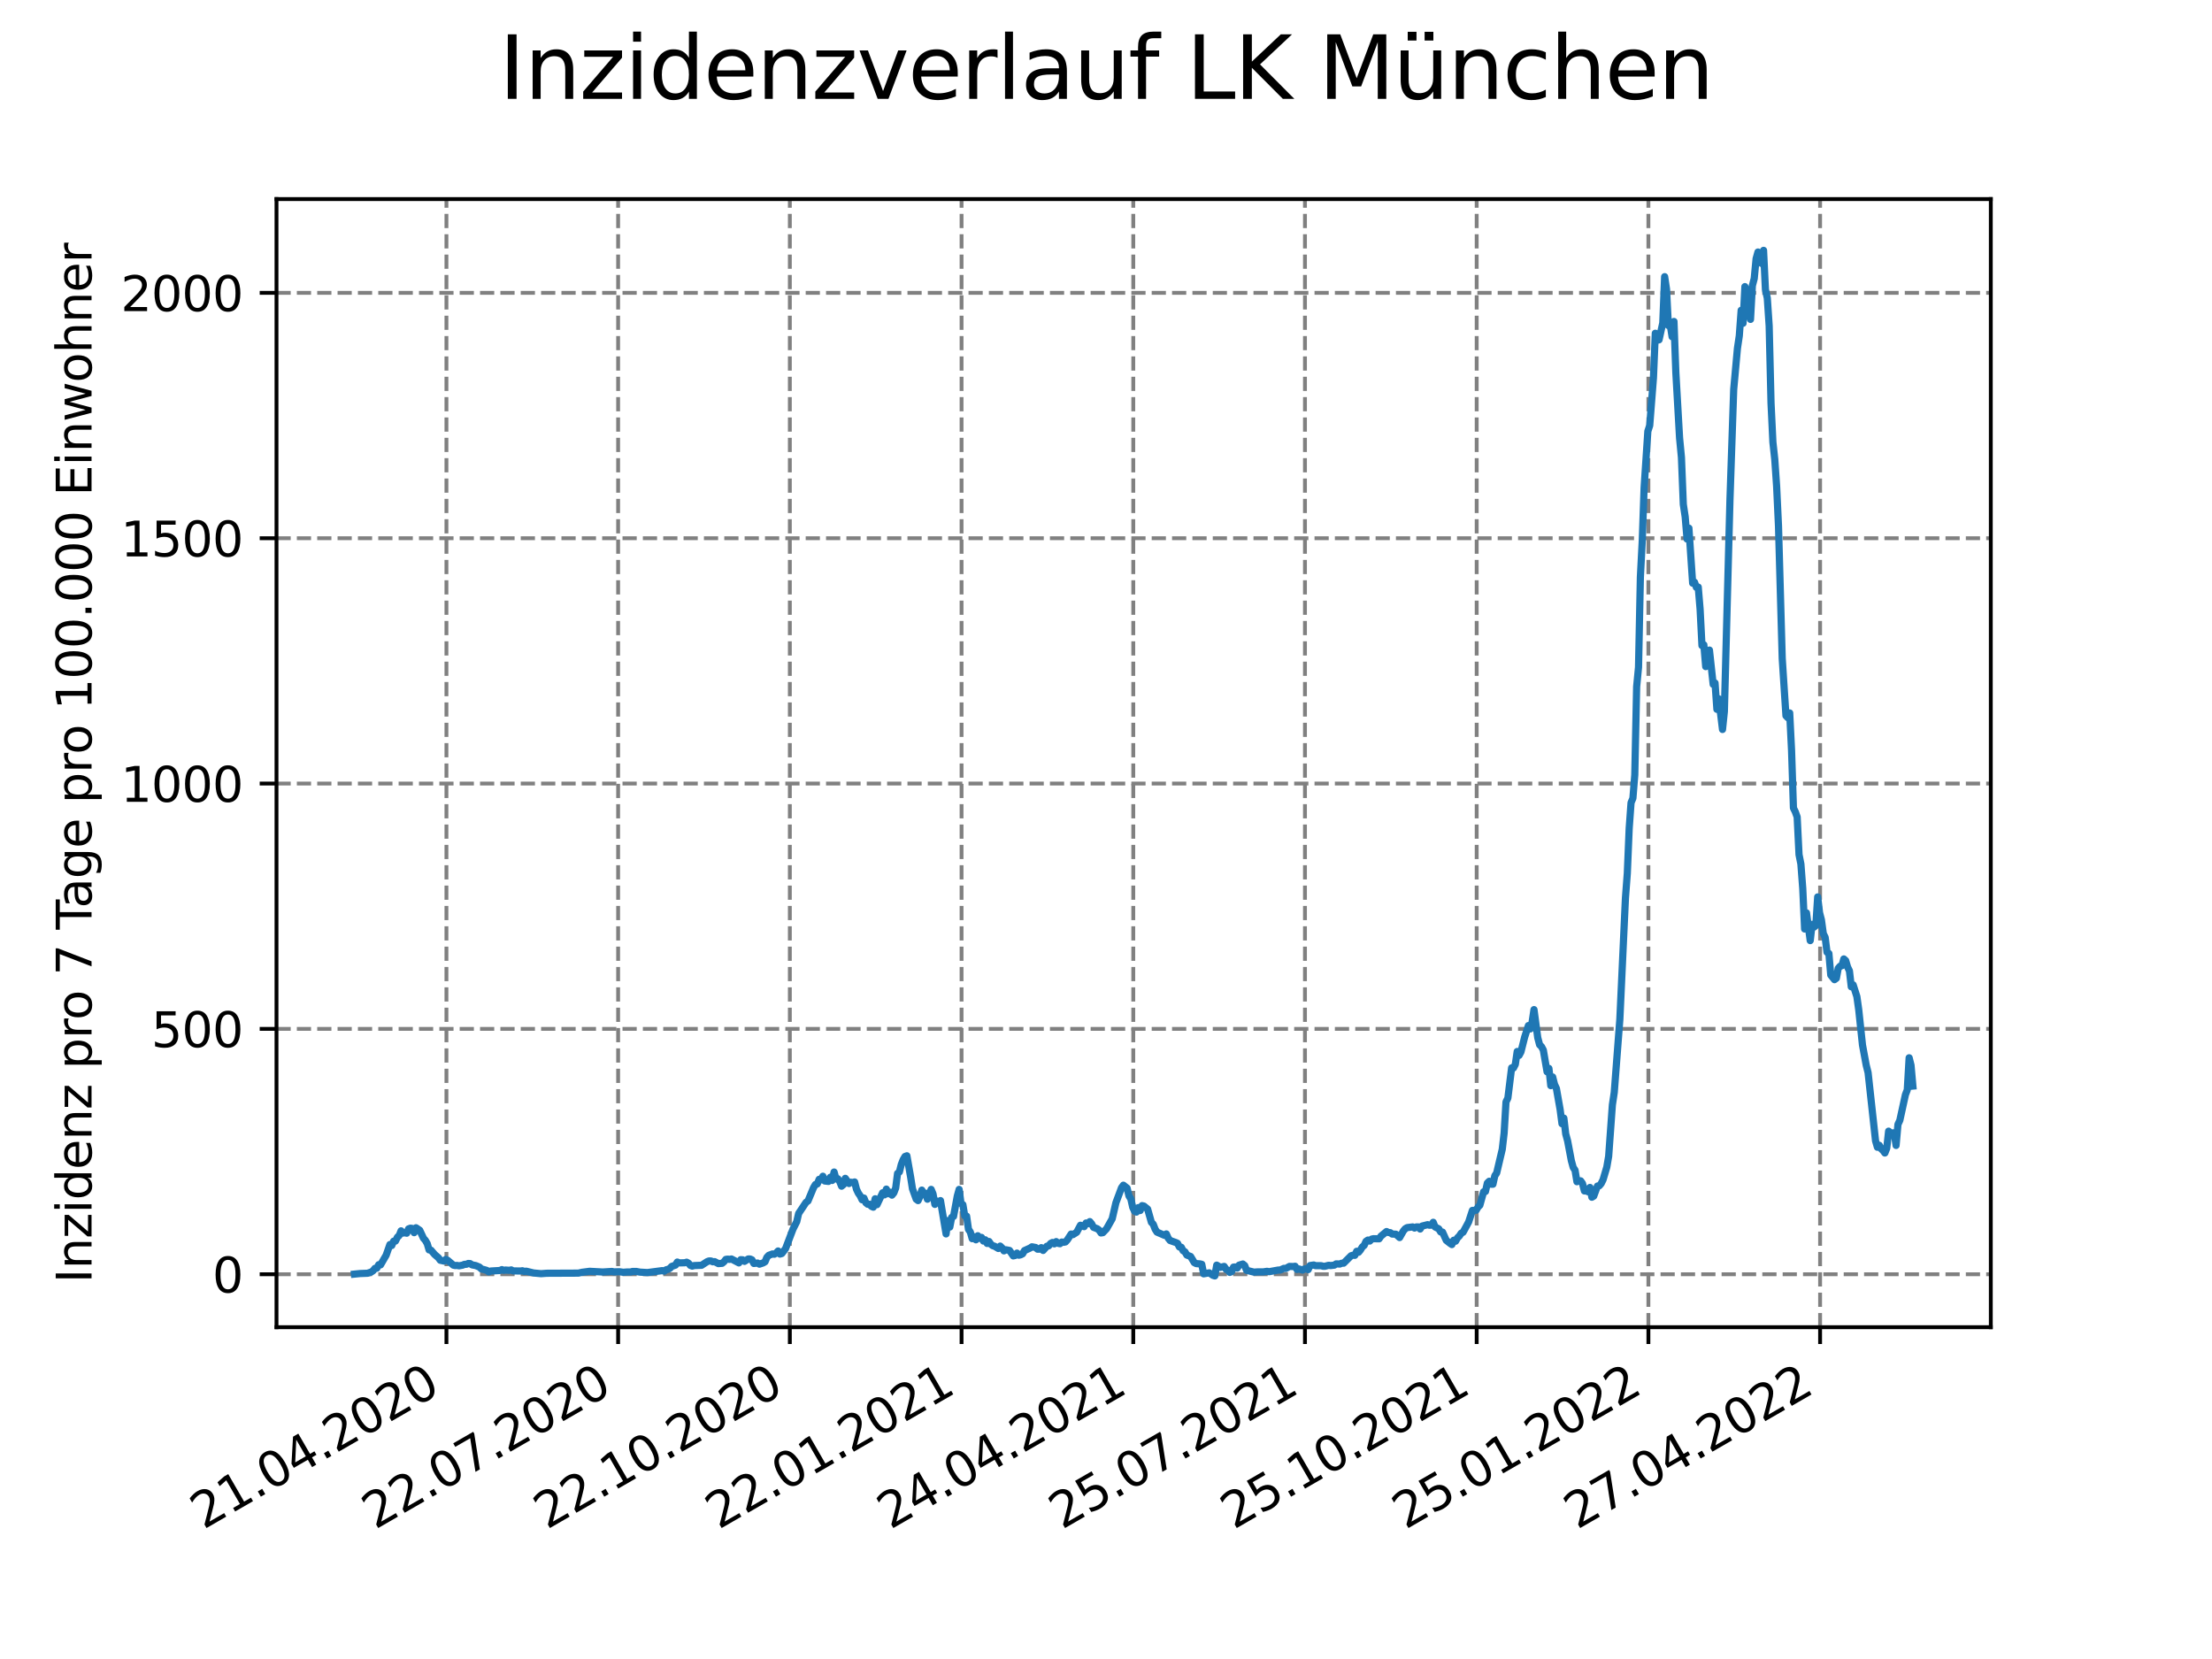 <?xml version="1.0" encoding="utf-8" standalone="no"?>
<!DOCTYPE svg PUBLIC "-//W3C//DTD SVG 1.1//EN"
  "http://www.w3.org/Graphics/SVG/1.1/DTD/svg11.dtd">
<svg xmlns:xlink="http://www.w3.org/1999/xlink" width="460.8pt" height="345.6pt" viewBox="0 0 460.8 345.6" xmlns="http://www.w3.org/2000/svg" version="1.1">
 <defs>
  <style type="text/css">*{stroke-linejoin: round; stroke-linecap: butt}</style>
 </defs>
 <g id="figure_1">
  <g id="patch_1">
   <path d="M 0 345.6 
L 460.8 345.6 
L 460.8 0 
L 0 0 
z
" style="fill: #ffffff"/>
  </g>
  <g id="axes_1">
   <g id="patch_2">
    <path d="M 57.6 276.48 
L 414.72 276.48 
L 414.72 41.472 
L 57.6 41.472 
z
" style="fill: #ffffff"/>
   </g>
   <g id="matplotlib.axis_1">
    <g id="xtick_1">
     <g id="line2d_1">
      <path d="M 92.998 276.48 
L 92.998 41.472 
" clip-path="url(#pecb5a316a6)" style="fill: none; stroke-dasharray: 2.96,1.28; stroke-dashoffset: 0; stroke: #808080; stroke-width: 0.8"/>
     </g>
     <g id="line2d_2">
      <defs>
       <path id="mb7d8e81c2d" d="M 0 0 
L 0 3.5 
" style="stroke: #000000; stroke-width: 0.8"/>
      </defs>
      <g>
       <use xlink:href="#mb7d8e81c2d" x="92.998" y="276.48" style="stroke: #000000; stroke-width: 0.8"/>
      </g>
     </g>
     <g id="text_1">
      <!-- 21.04.2020 -->
      <g transform="translate(42.373 318.689)rotate(-30)scale(0.1 -0.1)">
       <defs>
        <path id="DejaVuSans-32" d="M 1228 531 
L 3431 531 
L 3431 0 
L 469 0 
L 469 531 
Q 828 903 1448 1529 
Q 2069 2156 2228 2338 
Q 2531 2678 2651 2914 
Q 2772 3150 2772 3378 
Q 2772 3750 2511 3984 
Q 2250 4219 1831 4219 
Q 1534 4219 1204 4116 
Q 875 4013 500 3803 
L 500 4441 
Q 881 4594 1212 4672 
Q 1544 4750 1819 4750 
Q 2544 4750 2975 4387 
Q 3406 4025 3406 3419 
Q 3406 3131 3298 2873 
Q 3191 2616 2906 2266 
Q 2828 2175 2409 1742 
Q 1991 1309 1228 531 
z
" transform="scale(0.016)"/>
        <path id="DejaVuSans-31" d="M 794 531 
L 1825 531 
L 1825 4091 
L 703 3866 
L 703 4441 
L 1819 4666 
L 2450 4666 
L 2450 531 
L 3481 531 
L 3481 0 
L 794 0 
L 794 531 
z
" transform="scale(0.016)"/>
        <path id="DejaVuSans-2e" d="M 684 794 
L 1344 794 
L 1344 0 
L 684 0 
L 684 794 
z
" transform="scale(0.016)"/>
        <path id="DejaVuSans-30" d="M 2034 4250 
Q 1547 4250 1301 3770 
Q 1056 3291 1056 2328 
Q 1056 1369 1301 889 
Q 1547 409 2034 409 
Q 2525 409 2770 889 
Q 3016 1369 3016 2328 
Q 3016 3291 2770 3770 
Q 2525 4250 2034 4250 
z
M 2034 4750 
Q 2819 4750 3233 4129 
Q 3647 3509 3647 2328 
Q 3647 1150 3233 529 
Q 2819 -91 2034 -91 
Q 1250 -91 836 529 
Q 422 1150 422 2328 
Q 422 3509 836 4129 
Q 1250 4750 2034 4750 
z
" transform="scale(0.016)"/>
        <path id="DejaVuSans-34" d="M 2419 4116 
L 825 1625 
L 2419 1625 
L 2419 4116 
z
M 2253 4666 
L 3047 4666 
L 3047 1625 
L 3713 1625 
L 3713 1100 
L 3047 1100 
L 3047 0 
L 2419 0 
L 2419 1100 
L 313 1100 
L 313 1709 
L 2253 4666 
z
" transform="scale(0.016)"/>
       </defs>
       <use xlink:href="#DejaVuSans-32"/>
       <use xlink:href="#DejaVuSans-31" x="63.623"/>
       <use xlink:href="#DejaVuSans-2e" x="127.246"/>
       <use xlink:href="#DejaVuSans-30" x="159.033"/>
       <use xlink:href="#DejaVuSans-34" x="222.656"/>
       <use xlink:href="#DejaVuSans-2e" x="286.279"/>
       <use xlink:href="#DejaVuSans-32" x="318.066"/>
       <use xlink:href="#DejaVuSans-30" x="381.689"/>
       <use xlink:href="#DejaVuSans-32" x="445.312"/>
       <use xlink:href="#DejaVuSans-30" x="508.936"/>
      </g>
     </g>
    </g>
    <g id="xtick_2">
     <g id="line2d_3">
      <path d="M 128.768 276.48 
L 128.768 41.472 
" clip-path="url(#pecb5a316a6)" style="fill: none; stroke-dasharray: 2.96,1.28; stroke-dashoffset: 0; stroke: #808080; stroke-width: 0.8"/>
     </g>
     <g id="line2d_4">
      <g>
       <use xlink:href="#mb7d8e81c2d" x="128.768" y="276.48" style="stroke: #000000; stroke-width: 0.8"/>
      </g>
     </g>
     <g id="text_2">
      <!-- 22.07.2020 -->
      <g transform="translate(78.143 318.689)rotate(-30)scale(0.1 -0.1)">
       <defs>
        <path id="DejaVuSans-37" d="M 525 4666 
L 3525 4666 
L 3525 4397 
L 1831 0 
L 1172 0 
L 2766 4134 
L 525 4134 
L 525 4666 
z
" transform="scale(0.016)"/>
       </defs>
       <use xlink:href="#DejaVuSans-32"/>
       <use xlink:href="#DejaVuSans-32" x="63.623"/>
       <use xlink:href="#DejaVuSans-2e" x="127.246"/>
       <use xlink:href="#DejaVuSans-30" x="159.033"/>
       <use xlink:href="#DejaVuSans-37" x="222.656"/>
       <use xlink:href="#DejaVuSans-2e" x="286.279"/>
       <use xlink:href="#DejaVuSans-32" x="318.066"/>
       <use xlink:href="#DejaVuSans-30" x="381.689"/>
       <use xlink:href="#DejaVuSans-32" x="445.312"/>
       <use xlink:href="#DejaVuSans-30" x="508.936"/>
      </g>
     </g>
    </g>
    <g id="xtick_3">
     <g id="line2d_5">
      <path d="M 164.538 276.48 
L 164.538 41.472 
" clip-path="url(#pecb5a316a6)" style="fill: none; stroke-dasharray: 2.96,1.28; stroke-dashoffset: 0; stroke: #808080; stroke-width: 0.8"/>
     </g>
     <g id="line2d_6">
      <g>
       <use xlink:href="#mb7d8e81c2d" x="164.538" y="276.48" style="stroke: #000000; stroke-width: 0.8"/>
      </g>
     </g>
     <g id="text_3">
      <!-- 22.10.2020 -->
      <g transform="translate(113.913 318.689)rotate(-30)scale(0.1 -0.1)">
       <use xlink:href="#DejaVuSans-32"/>
       <use xlink:href="#DejaVuSans-32" x="63.623"/>
       <use xlink:href="#DejaVuSans-2e" x="127.246"/>
       <use xlink:href="#DejaVuSans-31" x="159.033"/>
       <use xlink:href="#DejaVuSans-30" x="222.656"/>
       <use xlink:href="#DejaVuSans-2e" x="286.279"/>
       <use xlink:href="#DejaVuSans-32" x="318.066"/>
       <use xlink:href="#DejaVuSans-30" x="381.689"/>
       <use xlink:href="#DejaVuSans-32" x="445.312"/>
       <use xlink:href="#DejaVuSans-30" x="508.936"/>
      </g>
     </g>
    </g>
    <g id="xtick_4">
     <g id="line2d_7">
      <path d="M 200.309 276.48 
L 200.309 41.472 
" clip-path="url(#pecb5a316a6)" style="fill: none; stroke-dasharray: 2.96,1.28; stroke-dashoffset: 0; stroke: #808080; stroke-width: 0.8"/>
     </g>
     <g id="line2d_8">
      <g>
       <use xlink:href="#mb7d8e81c2d" x="200.309" y="276.48" style="stroke: #000000; stroke-width: 0.8"/>
      </g>
     </g>
     <g id="text_4">
      <!-- 22.01.2021 -->
      <g transform="translate(149.683 318.689)rotate(-30)scale(0.1 -0.1)">
       <use xlink:href="#DejaVuSans-32"/>
       <use xlink:href="#DejaVuSans-32" x="63.623"/>
       <use xlink:href="#DejaVuSans-2e" x="127.246"/>
       <use xlink:href="#DejaVuSans-30" x="159.033"/>
       <use xlink:href="#DejaVuSans-31" x="222.656"/>
       <use xlink:href="#DejaVuSans-2e" x="286.279"/>
       <use xlink:href="#DejaVuSans-32" x="318.066"/>
       <use xlink:href="#DejaVuSans-30" x="381.689"/>
       <use xlink:href="#DejaVuSans-32" x="445.312"/>
       <use xlink:href="#DejaVuSans-31" x="508.936"/>
      </g>
     </g>
    </g>
    <g id="xtick_5">
     <g id="line2d_9">
      <path d="M 236.079 276.48 
L 236.079 41.472 
" clip-path="url(#pecb5a316a6)" style="fill: none; stroke-dasharray: 2.96,1.28; stroke-dashoffset: 0; stroke: #808080; stroke-width: 0.8"/>
     </g>
     <g id="line2d_10">
      <g>
       <use xlink:href="#mb7d8e81c2d" x="236.079" y="276.48" style="stroke: #000000; stroke-width: 0.8"/>
      </g>
     </g>
     <g id="text_5">
      <!-- 24.04.2021 -->
      <g transform="translate(185.454 318.689)rotate(-30)scale(0.1 -0.1)">
       <use xlink:href="#DejaVuSans-32"/>
       <use xlink:href="#DejaVuSans-34" x="63.623"/>
       <use xlink:href="#DejaVuSans-2e" x="127.246"/>
       <use xlink:href="#DejaVuSans-30" x="159.033"/>
       <use xlink:href="#DejaVuSans-34" x="222.656"/>
       <use xlink:href="#DejaVuSans-2e" x="286.279"/>
       <use xlink:href="#DejaVuSans-32" x="318.066"/>
       <use xlink:href="#DejaVuSans-30" x="381.689"/>
       <use xlink:href="#DejaVuSans-32" x="445.312"/>
       <use xlink:href="#DejaVuSans-31" x="508.936"/>
      </g>
     </g>
    </g>
    <g id="xtick_6">
     <g id="line2d_11">
      <path d="M 271.849 276.48 
L 271.849 41.472 
" clip-path="url(#pecb5a316a6)" style="fill: none; stroke-dasharray: 2.96,1.28; stroke-dashoffset: 0; stroke: #808080; stroke-width: 0.8"/>
     </g>
     <g id="line2d_12">
      <g>
       <use xlink:href="#mb7d8e81c2d" x="271.849" y="276.48" style="stroke: #000000; stroke-width: 0.8"/>
      </g>
     </g>
     <g id="text_6">
      <!-- 25.07.2021 -->
      <g transform="translate(221.224 318.689)rotate(-30)scale(0.1 -0.1)">
       <defs>
        <path id="DejaVuSans-35" d="M 691 4666 
L 3169 4666 
L 3169 4134 
L 1269 4134 
L 1269 2991 
Q 1406 3038 1543 3061 
Q 1681 3084 1819 3084 
Q 2600 3084 3056 2656 
Q 3513 2228 3513 1497 
Q 3513 744 3044 326 
Q 2575 -91 1722 -91 
Q 1428 -91 1123 -41 
Q 819 9 494 109 
L 494 744 
Q 775 591 1075 516 
Q 1375 441 1709 441 
Q 2250 441 2565 725 
Q 2881 1009 2881 1497 
Q 2881 1984 2565 2268 
Q 2250 2553 1709 2553 
Q 1456 2553 1204 2497 
Q 953 2441 691 2322 
L 691 4666 
z
" transform="scale(0.016)"/>
       </defs>
       <use xlink:href="#DejaVuSans-32"/>
       <use xlink:href="#DejaVuSans-35" x="63.623"/>
       <use xlink:href="#DejaVuSans-2e" x="127.246"/>
       <use xlink:href="#DejaVuSans-30" x="159.033"/>
       <use xlink:href="#DejaVuSans-37" x="222.656"/>
       <use xlink:href="#DejaVuSans-2e" x="286.279"/>
       <use xlink:href="#DejaVuSans-32" x="318.066"/>
       <use xlink:href="#DejaVuSans-30" x="381.689"/>
       <use xlink:href="#DejaVuSans-32" x="445.312"/>
       <use xlink:href="#DejaVuSans-31" x="508.936"/>
      </g>
     </g>
    </g>
    <g id="xtick_7">
     <g id="line2d_13">
      <path d="M 307.62 276.48 
L 307.62 41.472 
" clip-path="url(#pecb5a316a6)" style="fill: none; stroke-dasharray: 2.96,1.28; stroke-dashoffset: 0; stroke: #808080; stroke-width: 0.8"/>
     </g>
     <g id="line2d_14">
      <g>
       <use xlink:href="#mb7d8e81c2d" x="307.62" y="276.48" style="stroke: #000000; stroke-width: 0.8"/>
      </g>
     </g>
     <g id="text_7">
      <!-- 25.10.2021 -->
      <g transform="translate(256.994 318.689)rotate(-30)scale(0.1 -0.1)">
       <use xlink:href="#DejaVuSans-32"/>
       <use xlink:href="#DejaVuSans-35" x="63.623"/>
       <use xlink:href="#DejaVuSans-2e" x="127.246"/>
       <use xlink:href="#DejaVuSans-31" x="159.033"/>
       <use xlink:href="#DejaVuSans-30" x="222.656"/>
       <use xlink:href="#DejaVuSans-2e" x="286.279"/>
       <use xlink:href="#DejaVuSans-32" x="318.066"/>
       <use xlink:href="#DejaVuSans-30" x="381.689"/>
       <use xlink:href="#DejaVuSans-32" x="445.312"/>
       <use xlink:href="#DejaVuSans-31" x="508.936"/>
      </g>
     </g>
    </g>
    <g id="xtick_8">
     <g id="line2d_15">
      <path d="M 343.39 276.48 
L 343.39 41.472 
" clip-path="url(#pecb5a316a6)" style="fill: none; stroke-dasharray: 2.96,1.28; stroke-dashoffset: 0; stroke: #808080; stroke-width: 0.8"/>
     </g>
     <g id="line2d_16">
      <g>
       <use xlink:href="#mb7d8e81c2d" x="343.39" y="276.48" style="stroke: #000000; stroke-width: 0.8"/>
      </g>
     </g>
     <g id="text_8">
      <!-- 25.01.2022 -->
      <g transform="translate(292.765 318.689)rotate(-30)scale(0.1 -0.1)">
       <use xlink:href="#DejaVuSans-32"/>
       <use xlink:href="#DejaVuSans-35" x="63.623"/>
       <use xlink:href="#DejaVuSans-2e" x="127.246"/>
       <use xlink:href="#DejaVuSans-30" x="159.033"/>
       <use xlink:href="#DejaVuSans-31" x="222.656"/>
       <use xlink:href="#DejaVuSans-2e" x="286.279"/>
       <use xlink:href="#DejaVuSans-32" x="318.066"/>
       <use xlink:href="#DejaVuSans-30" x="381.689"/>
       <use xlink:href="#DejaVuSans-32" x="445.312"/>
       <use xlink:href="#DejaVuSans-32" x="508.936"/>
      </g>
     </g>
    </g>
    <g id="xtick_9">
     <g id="line2d_17">
      <path d="M 379.16 276.48 
L 379.16 41.472 
" clip-path="url(#pecb5a316a6)" style="fill: none; stroke-dasharray: 2.96,1.28; stroke-dashoffset: 0; stroke: #808080; stroke-width: 0.8"/>
     </g>
     <g id="line2d_18">
      <g>
       <use xlink:href="#mb7d8e81c2d" x="379.16" y="276.48" style="stroke: #000000; stroke-width: 0.8"/>
      </g>
     </g>
     <g id="text_9">
      <!-- 27.04.2022 -->
      <g transform="translate(328.535 318.689)rotate(-30)scale(0.1 -0.1)">
       <use xlink:href="#DejaVuSans-32"/>
       <use xlink:href="#DejaVuSans-37" x="63.623"/>
       <use xlink:href="#DejaVuSans-2e" x="127.246"/>
       <use xlink:href="#DejaVuSans-30" x="159.033"/>
       <use xlink:href="#DejaVuSans-34" x="222.656"/>
       <use xlink:href="#DejaVuSans-2e" x="286.279"/>
       <use xlink:href="#DejaVuSans-32" x="318.066"/>
       <use xlink:href="#DejaVuSans-30" x="381.689"/>
       <use xlink:href="#DejaVuSans-32" x="445.312"/>
       <use xlink:href="#DejaVuSans-32" x="508.936"/>
      </g>
     </g>
    </g>
   </g>
   <g id="matplotlib.axis_2">
    <g id="ytick_1">
     <g id="line2d_19">
      <path d="M 57.6 265.448 
L 414.72 265.448 
" clip-path="url(#pecb5a316a6)" style="fill: none; stroke-dasharray: 2.96,1.28; stroke-dashoffset: 0; stroke: #808080; stroke-width: 0.8"/>
     </g>
     <g id="line2d_20">
      <defs>
       <path id="m451dac9c4f" d="M 0 0 
L -3.5 0 
" style="stroke: #000000; stroke-width: 0.8"/>
      </defs>
      <g>
       <use xlink:href="#m451dac9c4f" x="57.6" y="265.448" style="stroke: #000000; stroke-width: 0.8"/>
      </g>
     </g>
     <g id="text_10">
      <!-- 0 -->
      <g transform="translate(44.237 269.247)scale(0.1 -0.1)">
       <use xlink:href="#DejaVuSans-30"/>
      </g>
     </g>
    </g>
    <g id="ytick_2">
     <g id="line2d_21">
      <path d="M 57.6 214.338 
L 414.72 214.338 
" clip-path="url(#pecb5a316a6)" style="fill: none; stroke-dasharray: 2.96,1.28; stroke-dashoffset: 0; stroke: #808080; stroke-width: 0.8"/>
     </g>
     <g id="line2d_22">
      <g>
       <use xlink:href="#m451dac9c4f" x="57.6" y="214.338" style="stroke: #000000; stroke-width: 0.8"/>
      </g>
     </g>
     <g id="text_11">
      <!-- 500 -->
      <g transform="translate(31.512 218.137)scale(0.1 -0.1)">
       <use xlink:href="#DejaVuSans-35"/>
       <use xlink:href="#DejaVuSans-30" x="63.623"/>
       <use xlink:href="#DejaVuSans-30" x="127.246"/>
      </g>
     </g>
    </g>
    <g id="ytick_3">
     <g id="line2d_23">
      <path d="M 57.6 163.228 
L 414.72 163.228 
" clip-path="url(#pecb5a316a6)" style="fill: none; stroke-dasharray: 2.96,1.28; stroke-dashoffset: 0; stroke: #808080; stroke-width: 0.8"/>
     </g>
     <g id="line2d_24">
      <g>
       <use xlink:href="#m451dac9c4f" x="57.6" y="163.228" style="stroke: #000000; stroke-width: 0.8"/>
      </g>
     </g>
     <g id="text_12">
      <!-- 1000 -->
      <g transform="translate(25.15 167.027)scale(0.1 -0.1)">
       <use xlink:href="#DejaVuSans-31"/>
       <use xlink:href="#DejaVuSans-30" x="63.623"/>
       <use xlink:href="#DejaVuSans-30" x="127.246"/>
       <use xlink:href="#DejaVuSans-30" x="190.869"/>
      </g>
     </g>
    </g>
    <g id="ytick_4">
     <g id="line2d_25">
      <path d="M 57.6 112.117 
L 414.72 112.117 
" clip-path="url(#pecb5a316a6)" style="fill: none; stroke-dasharray: 2.96,1.28; stroke-dashoffset: 0; stroke: #808080; stroke-width: 0.8"/>
     </g>
     <g id="line2d_26">
      <g>
       <use xlink:href="#m451dac9c4f" x="57.6" y="112.117" style="stroke: #000000; stroke-width: 0.8"/>
      </g>
     </g>
     <g id="text_13">
      <!-- 1500 -->
      <g transform="translate(25.15 115.917)scale(0.1 -0.1)">
       <use xlink:href="#DejaVuSans-31"/>
       <use xlink:href="#DejaVuSans-35" x="63.623"/>
       <use xlink:href="#DejaVuSans-30" x="127.246"/>
       <use xlink:href="#DejaVuSans-30" x="190.869"/>
      </g>
     </g>
    </g>
    <g id="ytick_5">
     <g id="line2d_27">
      <path d="M 57.6 61.007 
L 414.72 61.007 
" clip-path="url(#pecb5a316a6)" style="fill: none; stroke-dasharray: 2.96,1.28; stroke-dashoffset: 0; stroke: #808080; stroke-width: 0.8"/>
     </g>
     <g id="line2d_28">
      <g>
       <use xlink:href="#m451dac9c4f" x="57.6" y="61.007" style="stroke: #000000; stroke-width: 0.8"/>
      </g>
     </g>
     <g id="text_14">
      <!-- 2000 -->
      <g transform="translate(25.15 64.807)scale(0.1 -0.1)">
       <use xlink:href="#DejaVuSans-32"/>
       <use xlink:href="#DejaVuSans-30" x="63.623"/>
       <use xlink:href="#DejaVuSans-30" x="127.246"/>
       <use xlink:href="#DejaVuSans-30" x="190.869"/>
      </g>
     </g>
    </g>
    <g id="text_15">
     <!-- Inzidenz pro 7 Tage pro 100.000 Einwohner -->
     <g transform="translate(19.07 267.301)rotate(-90)scale(0.1 -0.1)">
      <defs>
       <path id="DejaVuSans-49" d="M 628 4666 
L 1259 4666 
L 1259 0 
L 628 0 
L 628 4666 
z
" transform="scale(0.016)"/>
       <path id="DejaVuSans-6e" d="M 3513 2113 
L 3513 0 
L 2938 0 
L 2938 2094 
Q 2938 2591 2744 2837 
Q 2550 3084 2163 3084 
Q 1697 3084 1428 2787 
Q 1159 2491 1159 1978 
L 1159 0 
L 581 0 
L 581 3500 
L 1159 3500 
L 1159 2956 
Q 1366 3272 1645 3428 
Q 1925 3584 2291 3584 
Q 2894 3584 3203 3211 
Q 3513 2838 3513 2113 
z
" transform="scale(0.016)"/>
       <path id="DejaVuSans-7a" d="M 353 3500 
L 3084 3500 
L 3084 2975 
L 922 459 
L 3084 459 
L 3084 0 
L 275 0 
L 275 525 
L 2438 3041 
L 353 3041 
L 353 3500 
z
" transform="scale(0.016)"/>
       <path id="DejaVuSans-69" d="M 603 3500 
L 1178 3500 
L 1178 0 
L 603 0 
L 603 3500 
z
M 603 4863 
L 1178 4863 
L 1178 4134 
L 603 4134 
L 603 4863 
z
" transform="scale(0.016)"/>
       <path id="DejaVuSans-64" d="M 2906 2969 
L 2906 4863 
L 3481 4863 
L 3481 0 
L 2906 0 
L 2906 525 
Q 2725 213 2448 61 
Q 2172 -91 1784 -91 
Q 1150 -91 751 415 
Q 353 922 353 1747 
Q 353 2572 751 3078 
Q 1150 3584 1784 3584 
Q 2172 3584 2448 3432 
Q 2725 3281 2906 2969 
z
M 947 1747 
Q 947 1113 1208 752 
Q 1469 391 1925 391 
Q 2381 391 2643 752 
Q 2906 1113 2906 1747 
Q 2906 2381 2643 2742 
Q 2381 3103 1925 3103 
Q 1469 3103 1208 2742 
Q 947 2381 947 1747 
z
" transform="scale(0.016)"/>
       <path id="DejaVuSans-65" d="M 3597 1894 
L 3597 1613 
L 953 1613 
Q 991 1019 1311 708 
Q 1631 397 2203 397 
Q 2534 397 2845 478 
Q 3156 559 3463 722 
L 3463 178 
Q 3153 47 2828 -22 
Q 2503 -91 2169 -91 
Q 1331 -91 842 396 
Q 353 884 353 1716 
Q 353 2575 817 3079 
Q 1281 3584 2069 3584 
Q 2775 3584 3186 3129 
Q 3597 2675 3597 1894 
z
M 3022 2063 
Q 3016 2534 2758 2815 
Q 2500 3097 2075 3097 
Q 1594 3097 1305 2825 
Q 1016 2553 972 2059 
L 3022 2063 
z
" transform="scale(0.016)"/>
       <path id="DejaVuSans-20" transform="scale(0.016)"/>
       <path id="DejaVuSans-70" d="M 1159 525 
L 1159 -1331 
L 581 -1331 
L 581 3500 
L 1159 3500 
L 1159 2969 
Q 1341 3281 1617 3432 
Q 1894 3584 2278 3584 
Q 2916 3584 3314 3078 
Q 3713 2572 3713 1747 
Q 3713 922 3314 415 
Q 2916 -91 2278 -91 
Q 1894 -91 1617 61 
Q 1341 213 1159 525 
z
M 3116 1747 
Q 3116 2381 2855 2742 
Q 2594 3103 2138 3103 
Q 1681 3103 1420 2742 
Q 1159 2381 1159 1747 
Q 1159 1113 1420 752 
Q 1681 391 2138 391 
Q 2594 391 2855 752 
Q 3116 1113 3116 1747 
z
" transform="scale(0.016)"/>
       <path id="DejaVuSans-72" d="M 2631 2963 
Q 2534 3019 2420 3045 
Q 2306 3072 2169 3072 
Q 1681 3072 1420 2755 
Q 1159 2438 1159 1844 
L 1159 0 
L 581 0 
L 581 3500 
L 1159 3500 
L 1159 2956 
Q 1341 3275 1631 3429 
Q 1922 3584 2338 3584 
Q 2397 3584 2469 3576 
Q 2541 3569 2628 3553 
L 2631 2963 
z
" transform="scale(0.016)"/>
       <path id="DejaVuSans-6f" d="M 1959 3097 
Q 1497 3097 1228 2736 
Q 959 2375 959 1747 
Q 959 1119 1226 758 
Q 1494 397 1959 397 
Q 2419 397 2687 759 
Q 2956 1122 2956 1747 
Q 2956 2369 2687 2733 
Q 2419 3097 1959 3097 
z
M 1959 3584 
Q 2709 3584 3137 3096 
Q 3566 2609 3566 1747 
Q 3566 888 3137 398 
Q 2709 -91 1959 -91 
Q 1206 -91 779 398 
Q 353 888 353 1747 
Q 353 2609 779 3096 
Q 1206 3584 1959 3584 
z
" transform="scale(0.016)"/>
       <path id="DejaVuSans-54" d="M -19 4666 
L 3928 4666 
L 3928 4134 
L 2272 4134 
L 2272 0 
L 1638 0 
L 1638 4134 
L -19 4134 
L -19 4666 
z
" transform="scale(0.016)"/>
       <path id="DejaVuSans-61" d="M 2194 1759 
Q 1497 1759 1228 1600 
Q 959 1441 959 1056 
Q 959 750 1161 570 
Q 1363 391 1709 391 
Q 2188 391 2477 730 
Q 2766 1069 2766 1631 
L 2766 1759 
L 2194 1759 
z
M 3341 1997 
L 3341 0 
L 2766 0 
L 2766 531 
Q 2569 213 2275 61 
Q 1981 -91 1556 -91 
Q 1019 -91 701 211 
Q 384 513 384 1019 
Q 384 1609 779 1909 
Q 1175 2209 1959 2209 
L 2766 2209 
L 2766 2266 
Q 2766 2663 2505 2880 
Q 2244 3097 1772 3097 
Q 1472 3097 1187 3025 
Q 903 2953 641 2809 
L 641 3341 
Q 956 3463 1253 3523 
Q 1550 3584 1831 3584 
Q 2591 3584 2966 3190 
Q 3341 2797 3341 1997 
z
" transform="scale(0.016)"/>
       <path id="DejaVuSans-67" d="M 2906 1791 
Q 2906 2416 2648 2759 
Q 2391 3103 1925 3103 
Q 1463 3103 1205 2759 
Q 947 2416 947 1791 
Q 947 1169 1205 825 
Q 1463 481 1925 481 
Q 2391 481 2648 825 
Q 2906 1169 2906 1791 
z
M 3481 434 
Q 3481 -459 3084 -895 
Q 2688 -1331 1869 -1331 
Q 1566 -1331 1297 -1286 
Q 1028 -1241 775 -1147 
L 775 -588 
Q 1028 -725 1275 -790 
Q 1522 -856 1778 -856 
Q 2344 -856 2625 -561 
Q 2906 -266 2906 331 
L 2906 616 
Q 2728 306 2450 153 
Q 2172 0 1784 0 
Q 1141 0 747 490 
Q 353 981 353 1791 
Q 353 2603 747 3093 
Q 1141 3584 1784 3584 
Q 2172 3584 2450 3431 
Q 2728 3278 2906 2969 
L 2906 3500 
L 3481 3500 
L 3481 434 
z
" transform="scale(0.016)"/>
       <path id="DejaVuSans-45" d="M 628 4666 
L 3578 4666 
L 3578 4134 
L 1259 4134 
L 1259 2753 
L 3481 2753 
L 3481 2222 
L 1259 2222 
L 1259 531 
L 3634 531 
L 3634 0 
L 628 0 
L 628 4666 
z
" transform="scale(0.016)"/>
       <path id="DejaVuSans-77" d="M 269 3500 
L 844 3500 
L 1563 769 
L 2278 3500 
L 2956 3500 
L 3675 769 
L 4391 3500 
L 4966 3500 
L 4050 0 
L 3372 0 
L 2619 2869 
L 1863 0 
L 1184 0 
L 269 3500 
z
" transform="scale(0.016)"/>
       <path id="DejaVuSans-68" d="M 3513 2113 
L 3513 0 
L 2938 0 
L 2938 2094 
Q 2938 2591 2744 2837 
Q 2550 3084 2163 3084 
Q 1697 3084 1428 2787 
Q 1159 2491 1159 1978 
L 1159 0 
L 581 0 
L 581 4863 
L 1159 4863 
L 1159 2956 
Q 1366 3272 1645 3428 
Q 1925 3584 2291 3584 
Q 2894 3584 3203 3211 
Q 3513 2838 3513 2113 
z
" transform="scale(0.016)"/>
      </defs>
      <use xlink:href="#DejaVuSans-49"/>
      <use xlink:href="#DejaVuSans-6e" x="29.492"/>
      <use xlink:href="#DejaVuSans-7a" x="92.871"/>
      <use xlink:href="#DejaVuSans-69" x="145.361"/>
      <use xlink:href="#DejaVuSans-64" x="173.145"/>
      <use xlink:href="#DejaVuSans-65" x="236.621"/>
      <use xlink:href="#DejaVuSans-6e" x="298.145"/>
      <use xlink:href="#DejaVuSans-7a" x="361.523"/>
      <use xlink:href="#DejaVuSans-20" x="414.014"/>
      <use xlink:href="#DejaVuSans-70" x="445.801"/>
      <use xlink:href="#DejaVuSans-72" x="509.277"/>
      <use xlink:href="#DejaVuSans-6f" x="548.141"/>
      <use xlink:href="#DejaVuSans-20" x="609.322"/>
      <use xlink:href="#DejaVuSans-37" x="641.109"/>
      <use xlink:href="#DejaVuSans-20" x="704.732"/>
      <use xlink:href="#DejaVuSans-54" x="736.52"/>
      <use xlink:href="#DejaVuSans-61" x="781.104"/>
      <use xlink:href="#DejaVuSans-67" x="842.383"/>
      <use xlink:href="#DejaVuSans-65" x="905.859"/>
      <use xlink:href="#DejaVuSans-20" x="967.383"/>
      <use xlink:href="#DejaVuSans-70" x="999.17"/>
      <use xlink:href="#DejaVuSans-72" x="1062.646"/>
      <use xlink:href="#DejaVuSans-6f" x="1101.51"/>
      <use xlink:href="#DejaVuSans-20" x="1162.691"/>
      <use xlink:href="#DejaVuSans-31" x="1194.479"/>
      <use xlink:href="#DejaVuSans-30" x="1258.102"/>
      <use xlink:href="#DejaVuSans-30" x="1321.725"/>
      <use xlink:href="#DejaVuSans-2e" x="1385.348"/>
      <use xlink:href="#DejaVuSans-30" x="1417.135"/>
      <use xlink:href="#DejaVuSans-30" x="1480.758"/>
      <use xlink:href="#DejaVuSans-30" x="1544.381"/>
      <use xlink:href="#DejaVuSans-20" x="1608.004"/>
      <use xlink:href="#DejaVuSans-45" x="1639.791"/>
      <use xlink:href="#DejaVuSans-69" x="1702.975"/>
      <use xlink:href="#DejaVuSans-6e" x="1730.758"/>
      <use xlink:href="#DejaVuSans-77" x="1794.137"/>
      <use xlink:href="#DejaVuSans-6f" x="1875.924"/>
      <use xlink:href="#DejaVuSans-68" x="1937.105"/>
      <use xlink:href="#DejaVuSans-6e" x="2000.484"/>
      <use xlink:href="#DejaVuSans-65" x="2063.863"/>
      <use xlink:href="#DejaVuSans-72" x="2125.387"/>
     </g>
    </g>
   </g>
   <g id="line2d_29">
    <path d="M 73.833 265.419 
L 74.999 265.302 
L 76.554 265.244 
L 77.332 264.981 
L 77.721 264.719 
L 78.11 264.223 
L 78.498 264.194 
L 78.887 263.465 
L 79.276 263.494 
L 80.442 261.481 
L 81.22 259.265 
L 81.609 259.469 
L 81.998 258.565 
L 82.386 258.535 
L 82.775 257.748 
L 83.164 257.369 
L 83.553 256.406 
L 83.942 256.873 
L 84.331 256.785 
L 84.719 256.902 
L 85.108 255.998 
L 85.497 255.852 
L 85.886 255.91 
L 86.275 256.785 
L 86.663 255.765 
L 87.441 256.29 
L 88.219 257.952 
L 88.607 258.39 
L 88.996 259.06 
L 89.385 260.373 
L 89.774 260.431 
L 90.551 261.335 
L 91.329 262.006 
L 91.718 262.531 
L 92.496 262.706 
L 92.884 262.356 
L 93.273 262.56 
L 94.44 263.552 
L 94.828 263.64 
L 95.217 263.61 
L 95.606 263.698 
L 96.384 263.552 
L 96.772 263.377 
L 97.161 263.377 
L 97.55 263.202 
L 97.939 263.231 
L 98.328 263.494 
L 99.105 263.64 
L 99.883 263.96 
L 100.272 264.339 
L 101.049 264.544 
L 101.438 264.66 
L 101.827 264.952 
L 102.216 264.777 
L 103.771 264.689 
L 104.16 264.66 
L 104.549 264.485 
L 104.937 264.631 
L 105.326 264.573 
L 106.104 264.631 
L 106.493 264.544 
L 106.881 264.748 
L 108.437 264.777 
L 108.825 264.719 
L 109.214 264.864 
L 109.603 264.806 
L 111.158 265.185 
L 112.714 265.331 
L 113.88 265.244 
L 120.49 265.214 
L 121.267 265.039 
L 122.823 264.835 
L 125.544 264.981 
L 127.488 264.864 
L 127.877 264.952 
L 129.043 264.923 
L 129.821 265.039 
L 130.599 264.981 
L 131.376 264.981 
L 131.765 264.864 
L 132.543 264.864 
L 133.32 265.01 
L 134.876 265.098 
L 137.986 264.689 
L 138.375 264.806 
L 138.764 264.514 
L 139.152 264.427 
L 139.541 264.223 
L 139.93 263.815 
L 140.708 263.552 
L 141.096 262.91 
L 141.485 263.085 
L 142.652 263.056 
L 143.041 262.94 
L 143.429 263.144 
L 143.818 263.61 
L 144.207 263.756 
L 144.596 263.64 
L 146.151 263.581 
L 147.317 262.823 
L 147.706 262.677 
L 148.095 262.677 
L 148.484 262.852 
L 148.873 262.823 
L 149.65 263.231 
L 150.428 263.173 
L 150.817 262.852 
L 151.205 262.356 
L 151.594 262.298 
L 151.983 262.356 
L 152.372 262.269 
L 153.927 263.085 
L 154.316 262.415 
L 154.705 262.444 
L 155.094 262.765 
L 155.871 262.269 
L 156.26 262.269 
L 156.649 262.444 
L 157.038 263.202 
L 157.815 263.115 
L 158.204 263.348 
L 158.982 263.085 
L 159.37 262.852 
L 159.759 261.919 
L 160.148 261.51 
L 160.926 261.219 
L 161.314 261.277 
L 161.703 261.015 
L 162.092 260.606 
L 162.481 261.248 
L 162.87 261.131 
L 163.647 260.11 
L 165.203 256.027 
L 165.98 254.481 
L 166.369 252.79 
L 167.924 250.456 
L 168.313 250.194 
L 169.479 247.394 
L 169.868 246.752 
L 170.257 246.636 
L 170.646 245.673 
L 171.035 245.79 
L 171.423 245.031 
L 171.812 246.023 
L 172.59 246.111 
L 172.979 245.236 
L 173.368 245.906 
L 173.756 244.156 
L 174.145 245.586 
L 174.534 245.556 
L 174.923 246.14 
L 175.312 247.102 
L 175.7 246.781 
L 176.089 245.469 
L 176.867 246.548 
L 177.256 246.286 
L 177.644 246.344 
L 178.033 246.227 
L 178.422 247.744 
L 178.811 248.56 
L 179.2 249.115 
L 179.588 249.931 
L 179.977 249.581 
L 180.366 250.544 
L 180.755 250.865 
L 181.144 250.865 
L 181.532 251.302 
L 181.921 251.477 
L 182.31 249.727 
L 182.699 250.952 
L 183.865 248.473 
L 184.254 248.91 
L 184.643 247.715 
L 185.032 248.677 
L 185.421 248.356 
L 185.809 248.969 
L 186.198 248.502 
L 186.587 247.481 
L 186.976 244.448 
L 187.365 244.127 
L 187.753 242.581 
L 188.142 241.59 
L 188.531 240.919 
L 188.92 240.773 
L 189.697 245.177 
L 190.086 247.656 
L 190.864 249.815 
L 191.253 250.106 
L 191.642 249.26 
L 192.03 247.919 
L 192.419 248.706 
L 192.808 248.56 
L 193.197 249.815 
L 193.974 247.773 
L 194.363 248.706 
L 194.752 250.894 
L 195.141 250.194 
L 195.53 250.602 
L 195.918 250.106 
L 197.085 257.048 
L 197.474 254.277 
L 197.862 255.619 
L 198.251 253.606 
L 198.64 253.402 
L 199.418 249.173 
L 199.806 247.773 
L 200.195 250.719 
L 200.584 250.952 
L 200.973 253.285 
L 201.362 253.344 
L 201.751 256.085 
L 202.139 256.669 
L 202.528 258.04 
L 202.917 257.631 
L 203.306 258.273 
L 203.695 257.427 
L 204.083 257.981 
L 204.472 257.777 
L 204.861 258.535 
L 205.25 258.273 
L 205.639 259.031 
L 206.027 258.623 
L 206.416 259.206 
L 206.805 259.498 
L 207.194 259.615 
L 207.971 260.081 
L 208.36 259.585 
L 208.749 259.965 
L 209.138 260.577 
L 209.527 260.344 
L 210.304 260.49 
L 211.082 261.627 
L 211.471 261.54 
L 211.86 261.044 
L 212.248 261.481 
L 212.637 261.394 
L 213.026 261.19 
L 213.415 260.519 
L 214.581 259.994 
L 214.97 259.731 
L 215.748 259.877 
L 216.136 260.227 
L 216.525 260.227 
L 216.914 259.906 
L 217.303 260.49 
L 218.08 259.615 
L 218.469 259.527 
L 218.858 259.031 
L 219.247 258.827 
L 219.636 259.119 
L 220.024 258.652 
L 220.413 259.002 
L 220.802 259.09 
L 221.191 258.74 
L 221.58 258.798 
L 221.969 258.71 
L 222.357 258.273 
L 223.135 257.077 
L 223.524 257.194 
L 224.301 256.698 
L 225.079 255.24 
L 225.857 255.531 
L 226.245 254.773 
L 226.634 254.919 
L 227.023 254.481 
L 227.412 254.948 
L 227.801 255.677 
L 228.578 255.969 
L 228.967 256.26 
L 229.356 256.844 
L 229.745 256.785 
L 230.522 255.969 
L 231.689 253.898 
L 232.466 250.544 
L 233.633 247.423 
L 234.022 246.898 
L 234.799 247.511 
L 235.188 249.144 
L 235.577 249.756 
L 235.966 251.506 
L 236.354 252.323 
L 236.743 252.498 
L 237.132 251.565 
L 237.521 252.177 
L 237.91 251.156 
L 238.298 251.244 
L 239.076 251.885 
L 239.854 254.627 
L 240.242 255.035 
L 240.631 256.056 
L 241.02 256.669 
L 242.575 257.34 
L 242.964 257.048 
L 243.353 257.923 
L 243.742 258.419 
L 244.908 258.827 
L 245.297 259.002 
L 245.686 259.76 
L 246.075 259.819 
L 246.463 260.548 
L 246.852 260.781 
L 247.241 261.452 
L 248.019 261.744 
L 248.796 263.027 
L 249.185 263.231 
L 249.963 263.29 
L 250.351 263.377 
L 250.74 265.36 
L 251.907 265.156 
L 252.684 265.681 
L 253.073 265.798 
L 253.462 263.552 
L 254.24 264.019 
L 255.017 263.815 
L 255.406 264.427 
L 255.795 264.602 
L 256.184 265.069 
L 256.572 264.894 
L 256.961 263.96 
L 257.35 263.931 
L 257.739 264.165 
L 258.128 263.552 
L 258.905 263.319 
L 259.294 263.64 
L 259.683 264.631 
L 261.238 265.01 
L 262.016 264.952 
L 263.182 264.952 
L 263.96 264.835 
L 264.349 264.923 
L 266.293 264.573 
L 266.681 264.573 
L 267.459 264.223 
L 267.848 264.252 
L 268.625 263.815 
L 269.403 263.844 
L 269.792 263.785 
L 270.181 264.456 
L 270.569 264.339 
L 271.347 264.573 
L 271.736 264.339 
L 272.125 264.281 
L 272.514 264.485 
L 272.902 263.64 
L 273.68 263.523 
L 274.069 263.669 
L 275.235 263.669 
L 275.624 263.785 
L 276.013 263.785 
L 276.79 263.581 
L 277.179 263.64 
L 277.957 263.552 
L 278.346 263.29 
L 279.123 263.319 
L 279.512 263.144 
L 279.901 263.144 
L 281.456 261.598 
L 281.845 261.481 
L 282.234 261.51 
L 282.623 260.665 
L 283.011 260.869 
L 283.4 260.402 
L 283.789 259.76 
L 284.178 259.44 
L 284.567 258.594 
L 284.955 258.331 
L 285.344 258.535 
L 285.733 258.127 
L 286.122 258.04 
L 287.288 258.069 
L 287.677 257.515 
L 288.843 256.552 
L 289.232 256.756 
L 289.621 256.785 
L 290.01 257.077 
L 290.788 257.106 
L 291.565 257.806 
L 292.343 256.435 
L 292.732 255.969 
L 293.12 255.735 
L 294.287 255.59 
L 294.676 255.823 
L 295.064 255.59 
L 295.453 255.59 
L 295.842 256.027 
L 296.231 255.415 
L 297.397 255.123 
L 297.786 255.24 
L 298.175 255.21 
L 298.564 254.627 
L 298.952 255.59 
L 299.73 255.998 
L 300.119 256.64 
L 300.508 256.669 
L 301.285 258.39 
L 302.063 259.002 
L 302.452 259.265 
L 302.841 258.36 
L 303.229 258.565 
L 303.618 257.865 
L 304.007 257.485 
L 304.396 256.902 
L 304.785 256.698 
L 305.562 255.269 
L 305.951 254.54 
L 306.729 252.148 
L 307.506 252.119 
L 307.895 251.448 
L 308.284 251.069 
L 309.061 248.269 
L 309.45 248.21 
L 309.839 246.461 
L 310.228 246.081 
L 310.617 246.694 
L 311.006 246.694 
L 311.394 244.944 
L 311.783 244.361 
L 312.95 239.402 
L 313.338 236.019 
L 313.727 229.544 
L 314.116 228.757 
L 314.894 222.457 
L 315.282 222.486 
L 315.671 221.727 
L 316.06 219.044 
L 316.449 219.861 
L 316.838 219.132 
L 317.615 216.04 
L 318.393 213.648 
L 318.782 214.348 
L 319.17 212.89 
L 319.559 210.323 
L 320.337 216.157 
L 320.726 217.644 
L 321.115 218.023 
L 321.503 218.752 
L 322.281 223.273 
L 322.67 222.573 
L 323.059 226.161 
L 323.447 224.352 
L 323.836 225.898 
L 324.225 226.744 
L 325.003 231.148 
L 325.391 234.094 
L 325.78 232.927 
L 326.169 236.223 
L 326.558 237.652 
L 327.335 241.765 
L 327.724 243.194 
L 328.113 243.777 
L 328.502 246.169 
L 328.891 245.965 
L 329.279 245.994 
L 329.668 246.548 
L 330.057 248.094 
L 330.446 248.094 
L 330.835 248.269 
L 331.224 247.365 
L 331.612 249.406 
L 332.001 249.173 
L 332.779 247.073 
L 333.168 247.015 
L 333.556 246.548 
L 333.945 245.761 
L 334.723 243.136 
L 335.112 240.89 
L 335.889 230.157 
L 336.278 227.561 
L 337.444 212.336 
L 338.611 187.049 
L 339 181.915 
L 339.388 172.582 
L 339.777 167.215 
L 340.166 166.282 
L 340.555 161.411 
L 340.944 143.037 
L 341.333 139.012 
L 341.721 120.228 
L 342.11 112.704 
L 342.499 101.562 
L 343.277 89.837 
L 343.665 88.641 
L 344.443 78.725 
L 344.832 69.421 
L 345.221 70.879 
L 345.609 70.791 
L 346.387 67.262 
L 346.776 57.637 
L 347.165 60.233 
L 347.553 67.817 
L 347.942 67.7 
L 348.331 70.15 
L 348.72 66.971 
L 349.109 77.616 
L 349.886 91.237 
L 350.275 95.291 
L 350.664 105.062 
L 351.053 107.658 
L 351.442 112.295 
L 351.83 110.02 
L 352.608 121.483 
L 352.997 121.278 
L 353.386 122.358 
L 353.774 122.299 
L 354.163 126.937 
L 354.552 134.491 
L 354.941 134.316 
L 355.33 138.866 
L 355.718 138.166 
L 356.107 135.424 
L 356.885 142.57 
L 357.274 142.278 
L 357.662 147.762 
L 358.051 145.574 
L 358.829 151.961 
L 359.218 148.199 
L 360.384 104.041 
L 361.162 81.116 
L 361.939 72.571 
L 362.328 69.946 
L 362.717 64.637 
L 363.106 67.35 
L 363.495 59.708 
L 363.883 60.671 
L 364.272 63.062 
L 364.661 66.533 
L 365.05 59.504 
L 365.439 58.017 
L 365.827 53.904 
L 366.216 52.504 
L 366.605 54.633 
L 366.994 54.896 
L 367.383 52.154 
L 367.771 60.321 
L 368.16 62.1 
L 368.549 67.904 
L 368.938 83.946 
L 369.327 92.112 
L 369.715 95.67 
L 370.104 101.3 
L 370.493 109.583 
L 371.271 137.174 
L 372.048 149.103 
L 372.437 149.512 
L 372.826 148.52 
L 373.215 156.336 
L 373.604 168.324 
L 373.992 169.111 
L 374.381 170.19 
L 374.77 178.036 
L 375.159 179.99 
L 375.548 185.124 
L 375.936 193.524 
L 376.325 190.169 
L 377.103 195.944 
L 377.492 192.561 
L 377.88 193.144 
L 378.269 192.824 
L 378.658 186.844 
L 379.047 190.14 
L 379.436 191.628 
L 379.824 194.486 
L 380.213 195.274 
L 380.602 198.365 
L 380.991 198.628 
L 381.38 203.119 
L 382.157 204.082 
L 382.546 203.79 
L 382.935 201.719 
L 383.324 201.282 
L 383.713 201.165 
L 384.101 199.765 
L 384.49 200.115 
L 384.879 201.428 
L 385.268 202.244 
L 385.657 205.569 
L 386.045 205.161 
L 386.823 207.611 
L 387.212 210.382 
L 387.989 217.702 
L 388.767 221.902 
L 389.156 223.448 
L 390.711 237.652 
L 391.1 238.994 
L 391.489 238.586 
L 391.878 239.315 
L 392.266 239.665 
L 392.655 240.19 
L 393.044 239.198 
L 393.433 235.64 
L 393.822 236.019 
L 394.599 235.99 
L 394.988 238.615 
L 395.377 234.24 
L 395.766 233.394 
L 396.932 228.057 
L 397.321 227.036 
L 397.71 220.357 
L 398.098 221.902 
L 398.487 226.248 
L 398.487 226.248 
" clip-path="url(#pecb5a316a6)" style="fill: none; stroke: #1f77b4; stroke-width: 1.5; stroke-linecap: square"/>
   </g>
   <g id="patch_3">
    <path d="M 57.6 276.48 
L 57.6 41.472 
" style="fill: none; stroke: #000000; stroke-width: 0.8; stroke-linejoin: miter; stroke-linecap: square"/>
   </g>
   <g id="patch_4">
    <path d="M 414.72 276.48 
L 414.72 41.472 
" style="fill: none; stroke: #000000; stroke-width: 0.8; stroke-linejoin: miter; stroke-linecap: square"/>
   </g>
   <g id="patch_5">
    <path d="M 57.6 276.48 
L 414.72 276.48 
" style="fill: none; stroke: #000000; stroke-width: 0.8; stroke-linejoin: miter; stroke-linecap: square"/>
   </g>
   <g id="patch_6">
    <path d="M 57.6 41.472 
L 414.72 41.472 
" style="fill: none; stroke: #000000; stroke-width: 0.8; stroke-linejoin: miter; stroke-linecap: square"/>
   </g>
  </g>
  <g id="text_16">
   <!-- Inzidenzverlauf LK München -->
   <g transform="translate(103.982 20.589)scale(0.18 -0.18)">
    <defs>
     <path id="DejaVuSans-76" d="M 191 3500 
L 800 3500 
L 1894 563 
L 2988 3500 
L 3597 3500 
L 2284 0 
L 1503 0 
L 191 3500 
z
" transform="scale(0.016)"/>
     <path id="DejaVuSans-6c" d="M 603 4863 
L 1178 4863 
L 1178 0 
L 603 0 
L 603 4863 
z
" transform="scale(0.016)"/>
     <path id="DejaVuSans-75" d="M 544 1381 
L 544 3500 
L 1119 3500 
L 1119 1403 
Q 1119 906 1312 657 
Q 1506 409 1894 409 
Q 2359 409 2629 706 
Q 2900 1003 2900 1516 
L 2900 3500 
L 3475 3500 
L 3475 0 
L 2900 0 
L 2900 538 
Q 2691 219 2414 64 
Q 2138 -91 1772 -91 
Q 1169 -91 856 284 
Q 544 659 544 1381 
z
M 1991 3584 
L 1991 3584 
z
" transform="scale(0.016)"/>
     <path id="DejaVuSans-66" d="M 2375 4863 
L 2375 4384 
L 1825 4384 
Q 1516 4384 1395 4259 
Q 1275 4134 1275 3809 
L 1275 3500 
L 2222 3500 
L 2222 3053 
L 1275 3053 
L 1275 0 
L 697 0 
L 697 3053 
L 147 3053 
L 147 3500 
L 697 3500 
L 697 3744 
Q 697 4328 969 4595 
Q 1241 4863 1831 4863 
L 2375 4863 
z
" transform="scale(0.016)"/>
     <path id="DejaVuSans-4c" d="M 628 4666 
L 1259 4666 
L 1259 531 
L 3531 531 
L 3531 0 
L 628 0 
L 628 4666 
z
" transform="scale(0.016)"/>
     <path id="DejaVuSans-4b" d="M 628 4666 
L 1259 4666 
L 1259 2694 
L 3353 4666 
L 4166 4666 
L 1850 2491 
L 4331 0 
L 3500 0 
L 1259 2247 
L 1259 0 
L 628 0 
L 628 4666 
z
" transform="scale(0.016)"/>
     <path id="DejaVuSans-4d" d="M 628 4666 
L 1569 4666 
L 2759 1491 
L 3956 4666 
L 4897 4666 
L 4897 0 
L 4281 0 
L 4281 4097 
L 3078 897 
L 2444 897 
L 1241 4097 
L 1241 0 
L 628 0 
L 628 4666 
z
" transform="scale(0.016)"/>
     <path id="DejaVuSans-fc" d="M 544 1381 
L 544 3500 
L 1119 3500 
L 1119 1403 
Q 1119 906 1312 657 
Q 1506 409 1894 409 
Q 2359 409 2629 706 
Q 2900 1003 2900 1516 
L 2900 3500 
L 3475 3500 
L 3475 0 
L 2900 0 
L 2900 538 
Q 2691 219 2414 64 
Q 2138 -91 1772 -91 
Q 1169 -91 856 284 
Q 544 659 544 1381 
z
M 1991 3584 
L 1991 3584 
z
M 2278 4850 
L 2912 4850 
L 2912 4219 
L 2278 4219 
L 2278 4850 
z
M 1056 4850 
L 1690 4850 
L 1690 4219 
L 1056 4219 
L 1056 4850 
z
" transform="scale(0.016)"/>
     <path id="DejaVuSans-63" d="M 3122 3366 
L 3122 2828 
Q 2878 2963 2633 3030 
Q 2388 3097 2138 3097 
Q 1578 3097 1268 2742 
Q 959 2388 959 1747 
Q 959 1106 1268 751 
Q 1578 397 2138 397 
Q 2388 397 2633 464 
Q 2878 531 3122 666 
L 3122 134 
Q 2881 22 2623 -34 
Q 2366 -91 2075 -91 
Q 1284 -91 818 406 
Q 353 903 353 1747 
Q 353 2603 823 3093 
Q 1294 3584 2113 3584 
Q 2378 3584 2631 3529 
Q 2884 3475 3122 3366 
z
" transform="scale(0.016)"/>
    </defs>
    <use xlink:href="#DejaVuSans-49"/>
    <use xlink:href="#DejaVuSans-6e" x="29.492"/>
    <use xlink:href="#DejaVuSans-7a" x="92.871"/>
    <use xlink:href="#DejaVuSans-69" x="145.361"/>
    <use xlink:href="#DejaVuSans-64" x="173.145"/>
    <use xlink:href="#DejaVuSans-65" x="236.621"/>
    <use xlink:href="#DejaVuSans-6e" x="298.145"/>
    <use xlink:href="#DejaVuSans-7a" x="361.523"/>
    <use xlink:href="#DejaVuSans-76" x="414.014"/>
    <use xlink:href="#DejaVuSans-65" x="473.193"/>
    <use xlink:href="#DejaVuSans-72" x="534.717"/>
    <use xlink:href="#DejaVuSans-6c" x="575.83"/>
    <use xlink:href="#DejaVuSans-61" x="603.613"/>
    <use xlink:href="#DejaVuSans-75" x="664.893"/>
    <use xlink:href="#DejaVuSans-66" x="728.271"/>
    <use xlink:href="#DejaVuSans-20" x="763.477"/>
    <use xlink:href="#DejaVuSans-4c" x="795.264"/>
    <use xlink:href="#DejaVuSans-4b" x="850.977"/>
    <use xlink:href="#DejaVuSans-20" x="916.553"/>
    <use xlink:href="#DejaVuSans-4d" x="948.34"/>
    <use xlink:href="#DejaVuSans-fc" x="1034.619"/>
    <use xlink:href="#DejaVuSans-6e" x="1097.998"/>
    <use xlink:href="#DejaVuSans-63" x="1161.377"/>
    <use xlink:href="#DejaVuSans-68" x="1216.357"/>
    <use xlink:href="#DejaVuSans-65" x="1279.736"/>
    <use xlink:href="#DejaVuSans-6e" x="1341.26"/>
   </g>
  </g>
 </g>
 <defs>
  <clipPath id="pecb5a316a6">
   <rect x="57.6" y="41.472" width="357.12" height="235.008"/>
  </clipPath>
 </defs>
</svg>
